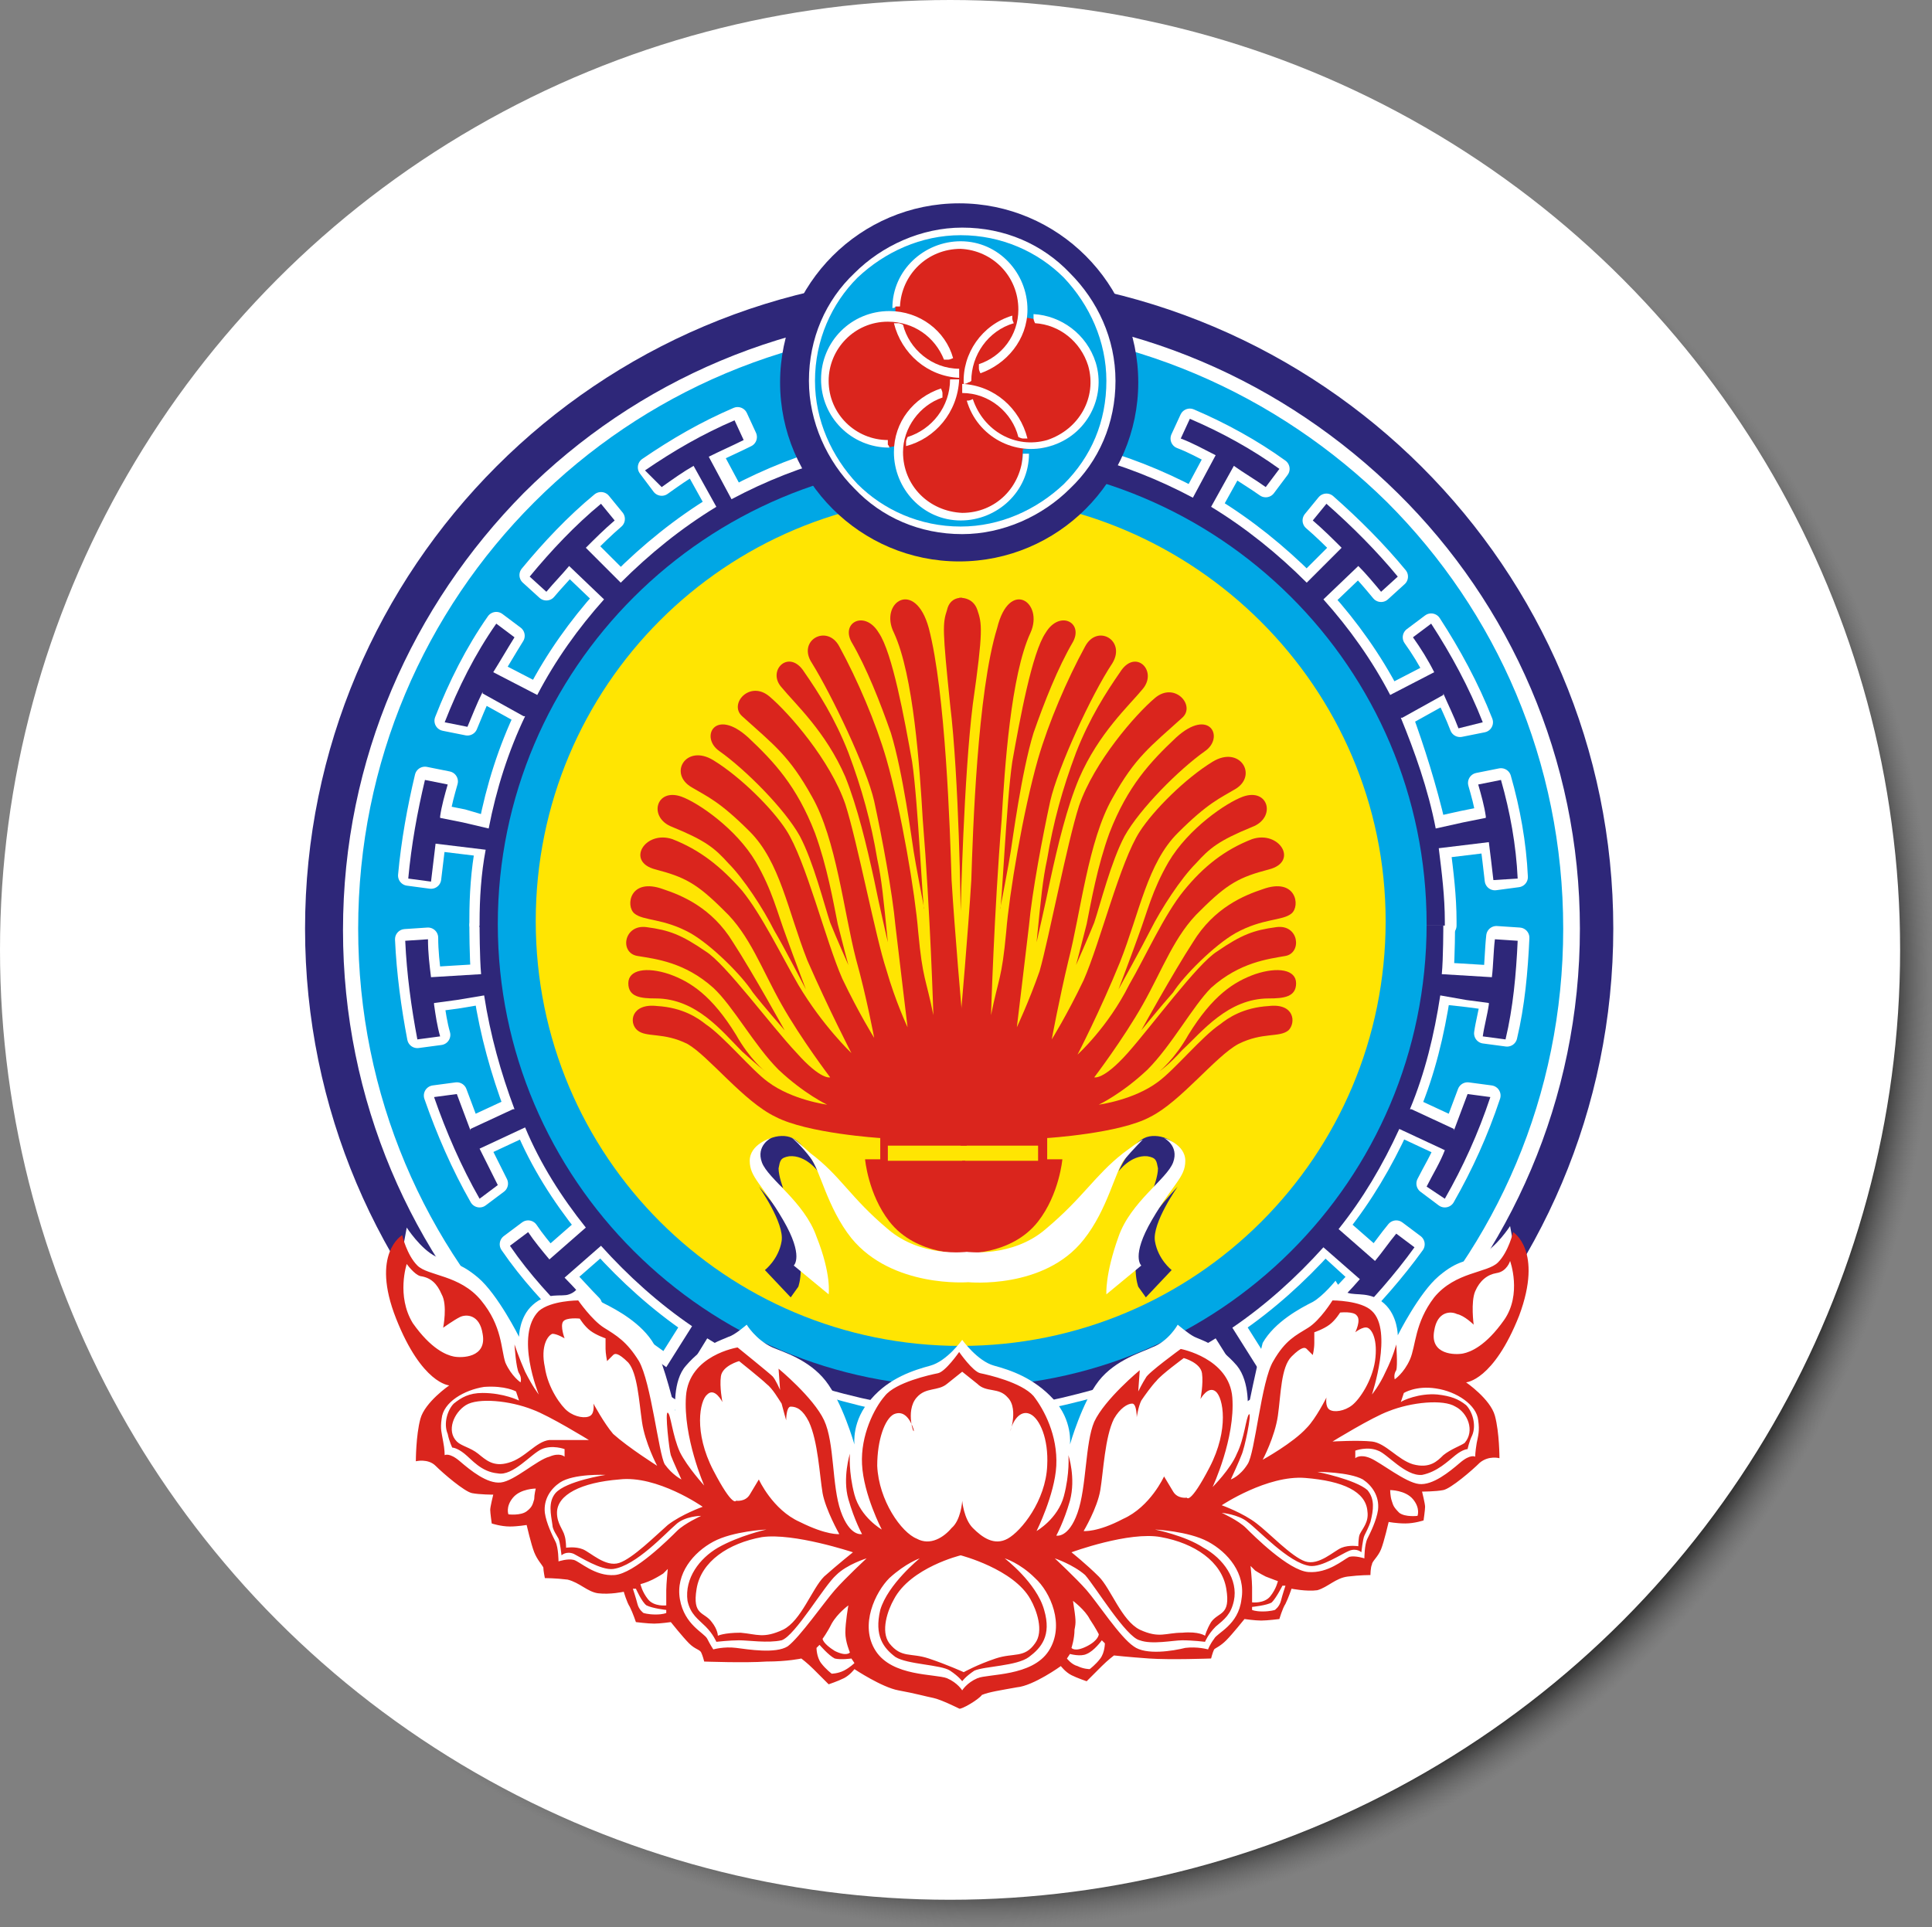 <?xml version="1.0" encoding="utf-8"?>
<!-- Generator: Adobe Illustrator 22.0.1, SVG Export Plug-In . SVG Version: 6.00 Build 0)  -->
<svg version="1.1" id="Слой_1" xmlns="http://www.w3.org/2000/svg" xmlns:xlink="http://www.w3.org/1999/xlink" x="0px" y="0px"
	 viewBox="0 0 127.3 127" style="enable-background:new 0 0 127.3 127;" xml:space="preserve">
<rect x="0" y="0" width="127.3" height="127" fill="#808080" stroke="none"/>
<style type="text/css">
	.st0{fill:url(#SVGID_1_);}
	.st1{fill:#FFFFFF;}
	.st2{fill-rule:evenodd;clip-rule:evenodd;fill:#2E2779;}
	.st3{fill-rule:evenodd;clip-rule:evenodd;fill:#00A7E5;}
	.st4{fill:none;stroke:#FFFFFF;stroke-width:1.346;stroke-linecap:round;stroke-linejoin:round;}
	.st5{fill-rule:evenodd;clip-rule:evenodd;fill:#FFE502;}
	.st6{fill-rule:evenodd;clip-rule:evenodd;fill:#DA251D;}
	.st7{fill-rule:evenodd;clip-rule:evenodd;fill:#FFFFFF;}
</style>
<radialGradient id="SVGID_1_" cx="64.8" cy="2586.747" r="62.6" gradientTransform="matrix(1 0 0 1 0 -2522.347)" gradientUnits="userSpaceOnUse">
	<stop  offset="0.949" style="stop-color:#212121"/>
	<stop  offset="1" style="stop-color:#606060;stop-opacity:0"/>
</radialGradient>
<circle class="st0" cx="64.8" cy="64.4" r="62.6"/>
<circle class="st1" cx="62.6" cy="62.6" r="62.6"/>
<g>
	<path class="st2" d="M106.3,61.2c0,23.8-19.3,43.1-43.1,43.1c-23.8,0-43.1-19.3-43.1-43.1c0-23.8,19.3-43.1,43.1-43.1
		C87,18.2,106.3,37.4,106.3,61.2L106.3,61.2z M106.3,61.2"/>
	<path class="st3" d="M103.6,61.2c0,22.2-18,40.2-40.2,40.2c-22.2,0-40.2-18-40.2-40.2C23.1,39,41.1,21,63.3,21
		C85.6,21,103.6,39,103.6,61.2L103.6,61.2z M103.6,61.2"/>
	<path class="st2" d="M32.2,54.5c0.5-2.6,1.3-5.1,2.4-7.4l-0.1,0l-2.7-1.5l0-0.1c-0.4,0.8-0.7,1.6-1,2.3l-1.5-0.3
		c0.9-2.3,2-4.5,3.4-6.5l1.2,0.9c-0.5,0.8-0.9,1.5-1.4,2.3l2.9,1.5c1.2-2.3,2.7-4.4,4.4-6.3l-2.3-2.2c-0.5,0.6-1,1.1-1.5,1.7
		c0,0,0,0,0,0l-1.1-1c1.4-1.7,3-3.4,4.7-4.8l0.9,1.1c-0.7,0.6-1.3,1.2-1.9,1.8l2.3,2.3c1.9-1.9,4-3.6,6.3-5l-1.5-2.7l0,0
		c-0.7,0.4-1.4,0.9-2.1,1.4l-0.9-1.2c1.9-1.3,3.8-2.4,5.9-3.3l0.6,1.3c-0.8,0.4-1.5,0.7-2.3,1.1l1.5,2.8c4.5-2.4,9.6-3.8,15.1-3.8
		l0,32H31.6c0-0.1,0-0.2,0-0.3c0-1.6,0.1-3.2,0.4-4.8l-3.3-0.4l0,0c-0.1,0.8-0.2,1.7-0.3,2.5l-1.5-0.2c0.2-2.2,0.6-4.4,1.1-6.5
		l1.5,0.3c-0.2,0.7-0.4,1.4-0.5,2.1l0,0.1l1.5,0.3L32.2,54.5z M32.2,54.5"/>
	<path class="st4" d="M32.2,54.5c0.5-2.6,1.3-5.1,2.4-7.4l-0.1,0l-2.7-1.5l0-0.1c-0.4,0.8-0.7,1.6-1,2.3l-1.5-0.3
		c0.9-2.3,2-4.5,3.4-6.5l1.2,0.9c-0.5,0.8-0.9,1.5-1.4,2.3l2.9,1.5c1.2-2.3,2.7-4.4,4.4-6.3l-2.3-2.2c-0.5,0.6-1,1.1-1.5,1.7
		c0,0,0,0,0,0l-1.1-1c1.4-1.7,3-3.4,4.7-4.8l0.9,1.1c-0.7,0.6-1.3,1.2-1.9,1.8l2.3,2.3c1.9-1.9,4-3.6,6.3-5l-1.5-2.7l0,0
		c-0.7,0.4-1.4,0.9-2.1,1.4l-0.9-1.2c1.9-1.3,3.8-2.4,5.9-3.3l0.6,1.3c-0.8,0.4-1.5,0.7-2.3,1.1l1.5,2.8c4.5-2.4,9.6-3.8,15.1-3.8
		l0,32H31.6c0-0.1,0-0.2,0-0.3c0-1.6,0.1-3.2,0.4-4.8l-3.3-0.4l0,0c-0.1,0.8-0.2,1.7-0.3,2.5l-1.5-0.2c0.2-2.2,0.6-4.4,1.1-6.5
		l1.5,0.3c-0.2,0.7-0.4,1.4-0.5,2.1l0,0.1l1.5,0.3L32.2,54.5z M32.2,54.5"/>
	<path class="st1" d="M104.1,61.2L104.1,61.2L104.1,61.2c0,11.3-4.6,21.4-11.9,28.8C84.8,97.4,74.6,102,63.3,102v0h0v0
		c-11.3,0-21.4-4.6-28.8-11.9c-7.4-7.4-11.9-17.6-11.9-28.8h0v0h0c0-11.3,4.6-21.4,11.9-28.8c7.4-7.4,17.6-11.9,28.8-11.9v0h0v0
		c11.3,0,21.4,4.6,28.8,11.9C99.5,39.8,104.1,50,104.1,61.2L104.1,61.2L104.1,61.2z M103,61.2L103,61.2L103,61.2L103,61.2
		c0-11-4.4-20.9-11.6-28.1C84.2,26,74.3,21.5,63.3,21.5v0h0v0c-11,0-20.9,4.4-28.1,11.6c-7.2,7.2-11.6,17.1-11.6,28.1h0v0h0
		c0,11,4.4,20.9,11.6,28.1c7.2,7.2,17.1,11.6,28.1,11.6v0h0v0c11,0,20.9-4.4,28.1-11.6C98.6,82.1,103,72.2,103,61.2L103,61.2z
		 M103,61.2"/>
	<path class="st2" d="M31.9,65.5l-1.8,0.3L28.6,66l0,0.1c0.1,0.7,0.2,1.4,0.4,2.1l-1.5,0.2c-0.4-2.1-0.7-4.3-0.8-6.5l1.5-0.1
		c0,0.9,0.1,1.7,0.2,2.6l0,0l3.3-0.2c-0.1-1.1-0.1-3.2-0.1-3.2l16.7,0l15,0v32.1C57.9,92.6,51,90.7,46.6,88L45,90.7
		c0.7,0.4,1.5,0.9,2.2,1.3l-0.6,1.3c-2-1-3.9-2.3-5.7-3.7l0.9-1.1c0.7,0.5,1.4,1,2.1,1.5l0,0l1.7-2.7c-2.2-1.5-4.2-3.3-6-5.3
		l-2.4,2.1c0.6,0.6,1.2,1.3,1.8,1.9l-1,1.1c-1.6-1.6-3.1-3.2-4.4-5.1l1.2-0.9c0,0,0,0,0,0c0.4,0.6,0.9,1.2,1.4,1.8l2.4-2.1
		c-1.6-2-3-4.2-4-6.6l-3,1.4c0.4,0.8,0.8,1.6,1.2,2.4l-1.2,0.9c-1.2-2.1-2.2-4.4-3-6.7l1.5-0.2c0.3,0.8,0.6,1.6,0.9,2.4l0-0.1
		l2.8-1.3l0.1,0C33,70.6,32.3,68.1,31.9,65.5L31.9,65.5z M31.9,65.5"/>
	<path class="st4" d="M31.9,65.5l-1.8,0.3L28.6,66l0,0.1c0.1,0.7,0.2,1.4,0.4,2.1l-1.5,0.2c-0.4-2.1-0.7-4.3-0.8-6.5l1.5-0.1
		c0,0.9,0.1,1.7,0.2,2.6l0,0l3.3-0.2c-0.1-1.1-0.1-3.2-0.1-3.2l16.7,0l15,0v32.1C57.9,92.6,51,90.7,46.6,88L45,90.7
		c0.7,0.4,1.5,0.9,2.2,1.3l-0.6,1.3c-2-1-3.9-2.3-5.7-3.7l0.9-1.1c0.7,0.5,1.4,1,2.1,1.5l0,0l1.7-2.7c-2.2-1.5-4.2-3.3-6-5.3
		l-2.4,2.1c0.6,0.6,1.2,1.3,1.8,1.9l-1,1.1c-1.6-1.6-3.1-3.2-4.4-5.1l1.2-0.9c0,0,0,0,0,0c0.4,0.6,0.9,1.2,1.4,1.8l2.4-2.1
		c-1.6-2-3-4.2-4-6.6l-3,1.4c0.4,0.8,0.8,1.6,1.2,2.4l-1.2,0.9c-1.2-2.1-2.2-4.4-3-6.7l1.5-0.2c0.3,0.8,0.6,1.6,0.9,2.4l0-0.1
		l2.8-1.3l0.1,0C33,70.6,32.3,68.1,31.9,65.5L31.9,65.5z M31.9,65.5"/>
	<path class="st2" d="M32.2,54.6c0.5-2.6,1.3-5.1,2.4-7.4l-0.1,0l-2.7-1.5l0-0.1c-0.4,0.8-0.7,1.6-1,2.3l-1.5-0.3
		c0.9-2.3,2-4.5,3.4-6.5l1.2,0.9c-0.5,0.8-0.9,1.5-1.4,2.3l2.9,1.5c1.2-2.3,2.7-4.4,4.4-6.3l-2.3-2.2c-0.5,0.6-1,1.1-1.5,1.7
		c0,0,0,0,0,0l-1.1-1c1.4-1.7,3-3.4,4.7-4.8l0.9,1.1c-0.7,0.6-1.3,1.2-1.9,1.8l2.3,2.3c1.9-1.9,4-3.6,6.3-5l-1.5-2.7l0,0
		c-0.7,0.4-1.4,0.9-2.1,1.4L42.5,31c1.9-1.3,3.8-2.4,5.9-3.3L49,29c-0.8,0.4-1.5,0.7-2.3,1.1l1.5,2.8c4.5-2.4,9.6-3.8,15.1-3.8l0,32
		H31.6c0-0.1,0-0.2,0-0.3c0-1.6,0.1-3.2,0.4-4.8l-3.3-0.4l0,0c-0.1,0.8-0.2,1.7-0.3,2.5l-1.5-0.2c0.2-2.2,0.6-4.4,1.1-6.5l1.5,0.3
		c-0.2,0.7-0.4,1.4-0.5,2.1l0,0.1l1.5,0.3L32.2,54.6z M32.2,54.6"/>
	<path class="st2" d="M31.9,65.6l-1.8,0.3l-1.5,0.2l0,0.1c0.1,0.7,0.2,1.4,0.4,2.1l-1.5,0.2c-0.4-2.1-0.7-4.3-0.8-6.5l1.5-0.1
		c0,0.9,0.1,1.7,0.2,2.5h0l3.3-0.2c-0.1-1.1-0.1-3.2-0.1-3.2l16.7,0h15v32.1c-5.5-0.3-12.4-2.2-16.7-4.9L45,90.8
		c0.7,0.4,1.5,0.9,2.2,1.3l-0.6,1.3c-2-1-3.9-2.3-5.7-3.7l0.9-1.1c0.7,0.5,1.4,1,2.1,1.5l0,0l1.7-2.7c-2.2-1.5-4.2-3.3-6-5.3
		l-2.4,2.1c0.6,0.6,1.2,1.3,1.8,1.9l-1,1.1c-1.6-1.6-3.1-3.2-4.4-5.1l1.2-0.9c0,0,0,0,0,0c0.4,0.6,0.9,1.2,1.4,1.8l2.4-2.1
		c-1.6-2-3-4.2-4-6.6l-3,1.4c0.4,0.8,0.8,1.6,1.2,2.4l-1.2,0.9c-1.2-2.1-2.2-4.4-3-6.7l1.5-0.2c0.3,0.8,0.6,1.6,0.9,2.4l0-0.1
		l2.8-1.3l0.1,0C33,70.7,32.3,68.2,31.9,65.6L31.9,65.6z M31.9,65.6"/>
	<path class="st2" d="M94.6,54.5l1.8-0.4l1.5-0.3l0-0.1c-0.1-0.7-0.3-1.4-0.5-2.1l1.5-0.3c0.6,2.1,1,4.3,1.1,6.5l-1.5,0.2
		c-0.1-0.9-0.2-1.7-0.3-2.5l0,0l-3.3,0.4c0.2,1.6,0.4,3.2,0.4,4.8c0,0.1,0,0.2,0,0.3H63.5l0-32c5.5,0,10.6,1.4,15.1,3.8l1.5-2.8
		c-0.8-0.4-1.5-0.8-2.3-1.1l0.6-1.3c2.1,0.9,4.1,2,5.9,3.3l-0.9,1.2c-0.7-0.5-1.4-0.9-2.1-1.4l0,0l-1.5,2.7c2.3,1.4,4.4,3.1,6.3,5
		l2.3-2.3c-0.6-0.6-1.2-1.2-1.9-1.8l0.9-1.1c1.7,1.5,3.3,3.1,4.7,4.8l-1.1,1c0,0,0,0,0,0c-0.5-0.6-1-1.2-1.5-1.7l-2.3,2.2
		c1.7,1.9,3.2,4,4.4,6.3l2.9-1.5c-0.4-0.8-0.9-1.6-1.4-2.3l1.2-0.9c1.3,2,2.5,4.2,3.4,6.5l-1.5,0.3c-0.3-0.8-0.7-1.6-1-2.3l0,0.1
		l-2.7,1.5l-0.1,0C93.2,49.4,94,51.9,94.6,54.5L94.6,54.5z M94.6,54.5"/>
	<path class="st4" d="M94.6,54.5l1.8-0.4l1.5-0.3l0-0.1c-0.1-0.7-0.3-1.4-0.5-2.1l1.5-0.3c0.6,2.1,1,4.3,1.1,6.5l-1.5,0.2
		c-0.1-0.9-0.2-1.7-0.3-2.5l0,0l-3.3,0.4c0.2,1.6,0.4,3.2,0.4,4.8c0,0.1,0,0.2,0,0.3H63.5l0-32c5.5,0,10.6,1.4,15.1,3.8l1.5-2.8
		c-0.8-0.4-1.5-0.8-2.3-1.1l0.6-1.3c2.1,0.9,4.1,2,5.9,3.3l-0.9,1.2c-0.7-0.5-1.4-0.9-2.1-1.4l0,0l-1.5,2.7c2.3,1.4,4.4,3.1,6.3,5
		l2.3-2.3c-0.6-0.6-1.2-1.2-1.9-1.8l0.9-1.1c1.7,1.5,3.3,3.1,4.7,4.8l-1.1,1c0,0,0,0,0,0c-0.5-0.6-1-1.2-1.5-1.7l-2.3,2.2
		c1.7,1.9,3.2,4,4.4,6.3l2.9-1.5c-0.4-0.8-0.9-1.6-1.4-2.3l1.2-0.9c1.3,2,2.5,4.2,3.4,6.5l-1.5,0.3c-0.3-0.8-0.7-1.6-1-2.3l0,0.1
		l-2.7,1.5l-0.1,0C93.2,49.4,94,51.9,94.6,54.5L94.6,54.5z M94.6,54.5"/>
	<path class="st2" d="M94.9,65.5c-0.4,2.6-1,5.1-2,7.5l0.1,0l2.8,1.3l0,0.1c0.3-0.8,0.6-1.6,0.9-2.4l1.5,0.2c-0.8,2.4-1.8,4.6-3,6.7
		L94,78c0.4-0.8,0.9-1.6,1.2-2.4l-3-1.4c-1.1,2.4-2.4,4.6-4,6.6l2.4,2.1c0.5-0.6,0.9-1.2,1.4-1.8c0,0,0,0,0,0l1.2,0.9
		c-1.3,1.8-2.8,3.5-4.4,5.1l-1-1.1c0.6-0.6,1.2-1.2,1.8-1.9L87.3,82c-1.8,2-3.8,3.8-6,5.3l1.7,2.7l0,0c0.7-0.5,1.4-1,2.1-1.5
		l0.9,1.1c-1.8,1.4-3.7,2.6-5.7,3.7L79.6,92c0.8-0.4,1.5-0.8,2.2-1.3L80.2,88c-4.3,2.7-11.3,4.6-16.7,4.9V60.9l15,0l16.7,0
		c0,0,0,2.2-0.1,3.2l3.3,0.2l0,0c0.1-0.8,0.1-1.7,0.2-2.6l1.5,0.1c-0.1,2.2-0.3,4.4-0.8,6.5l-1.5-0.2c0.1-0.7,0.3-1.4,0.4-2.1l0-0.1
		l-1.5-0.2L94.9,65.5z M94.9,65.5"/>
	<path class="st4" d="M94.9,65.5c-0.4,2.6-1,5.1-2,7.5l0.1,0l2.8,1.3l0,0.1c0.3-0.8,0.6-1.6,0.9-2.4l1.5,0.2c-0.8,2.4-1.8,4.6-3,6.7
		L94,78c0.4-0.8,0.9-1.6,1.2-2.4l-3-1.4c-1.1,2.4-2.4,4.6-4,6.6l2.4,2.1c0.5-0.6,0.9-1.2,1.4-1.8c0,0,0,0,0,0l1.2,0.9
		c-1.3,1.8-2.8,3.5-4.4,5.1l-1-1.1c0.6-0.6,1.2-1.2,1.8-1.9L87.3,82c-1.8,2-3.8,3.8-6,5.3l1.7,2.7l0,0c0.7-0.5,1.4-1,2.1-1.5
		l0.9,1.1c-1.8,1.4-3.7,2.6-5.7,3.7L79.6,92c0.8-0.4,1.5-0.8,2.2-1.3L80.2,88c-4.3,2.7-11.3,4.6-16.7,4.9V60.9l15,0l16.7,0
		c0,0,0,2.2-0.1,3.2l3.3,0.2l0,0c0.1-0.8,0.1-1.7,0.2-2.6l1.5,0.1c-0.1,2.2-0.3,4.4-0.8,6.5l-1.5-0.2c0.1-0.7,0.3-1.4,0.4-2.1l0-0.1
		l-1.5-0.2L94.9,65.5z M94.9,65.5"/>
	<path class="st2" d="M94.6,54.6l1.8-0.4l1.5-0.3l0-0.1c-0.1-0.7-0.3-1.4-0.5-2.1l1.5-0.3c0.6,2.1,1,4.3,1.1,6.5L98.4,58
		c-0.1-0.9-0.2-1.7-0.3-2.5l0,0l-3.3,0.4c0.2,1.6,0.4,3.2,0.4,4.8c0,0.1,0,0.2,0,0.3H63.5l0-32c5.5,0,10.6,1.4,15.1,3.8l1.5-2.8
		c-0.8-0.4-1.5-0.8-2.3-1.1l0.6-1.3c2.1,0.9,4.1,2,5.9,3.3l-0.9,1.2c-0.7-0.5-1.4-0.9-2.1-1.4l0,0l-1.5,2.7c2.3,1.4,4.4,3.1,6.3,5
		l2.3-2.3c-0.6-0.6-1.2-1.2-1.9-1.8l0.9-1.1c1.7,1.5,3.3,3.1,4.7,4.8l-1.1,1c0,0,0,0,0,0c-0.5-0.6-1-1.2-1.5-1.7l-2.3,2.2
		c1.7,1.9,3.2,4,4.4,6.3l2.9-1.5c-0.4-0.8-0.9-1.6-1.4-2.3l1.2-0.9c1.3,2,2.5,4.2,3.4,6.5L96.1,48c-0.3-0.8-0.7-1.6-1-2.3l0,0.1
		l-2.7,1.5l-0.1,0C93.2,49.5,94.1,52,94.6,54.6L94.6,54.6z M94.6,54.6"/>
	<path class="st2" d="M94.9,65.6c-0.4,2.6-1,5.1-2,7.5l0.1,0l2.8,1.3l0,0.1c0.3-0.8,0.6-1.6,0.9-2.4l1.5,0.2c-0.8,2.4-1.8,4.6-3,6.7
		L94,78.2c0.4-0.8,0.9-1.6,1.2-2.4l-3-1.4c-1.1,2.4-2.4,4.6-4,6.6l2.4,2.1c0.5-0.6,0.9-1.2,1.4-1.8c0,0,0,0,0,0l1.2,0.9
		c-1.3,1.8-2.8,3.5-4.4,5.1l-1-1.1c0.6-0.6,1.2-1.2,1.8-1.9l-2.4-2.1c-1.8,2-3.8,3.8-6,5.3l1.7,2.7l0,0c0.7-0.5,1.4-1,2.1-1.5
		l0.9,1.1c-1.8,1.4-3.7,2.6-5.7,3.7l-0.6-1.3c0.8-0.4,1.5-0.8,2.2-1.3l-1.7-2.7c-4.3,2.7-11.3,4.6-16.7,4.9V61h15l16.7,0
		c0,0,0,2.2-0.1,3.2l3.3,0.2h0c0.1-0.8,0.1-1.7,0.2-2.5L100,62c-0.1,2.2-0.3,4.4-0.8,6.5l-1.5-0.2c0.1-0.7,0.3-1.4,0.4-2.1l0-0.1
		l-1.5-0.2L94.9,65.6z M94.9,65.6"/>
	<path class="st3" d="M94,60.9c0,16.9-13.7,30.5-30.6,30.5c-16.9,0-30.6-13.7-30.6-30.5s13.7-30.5,30.6-30.5
		C80.3,30.4,94,44,94,60.9L94,60.9z M94,60.9"/>
	<path class="st5" d="M91.3,60.7c0,15.5-12.5,28-28,28c-15.5,0-28-12.5-28-28c0-15.5,12.5-28,28-28C78.7,32.8,91.3,45.3,91.3,60.7
		L91.3,60.7z M91.3,60.7"/>
	<path class="st6" d="M63.7,75.5l-5.2,0v1l5.1,0l0,6.1c0,0-3.2,0.2-5-2.1c-1.4-1.8-1.6-4.1-1.6-4.1h1v-1.4c0,0-4.8-0.3-6.9-1.4
		c-2.1-1-4.4-4-5.8-4.8c-1.6-0.8-2.7-0.4-3.3-0.9c-0.6-0.5-0.4-1.8,1.3-1.6c1.7,0.1,2.7,0.8,3.2,1.2c1.2,0.8,3,3,4.1,3.8
		c1.6,1.2,3.9,1.5,3.9,1.5s-1.5-0.7-3.2-2.3c-1.6-1.6-3-4.2-4.3-5.4c-1.9-1.7-3.8-1.9-5-2.1c-1.2-0.2-0.9-2.1,0.6-1.9
		c1.5,0.2,2.3,0.5,3.9,1.6c1.3,0.8,4.3,4.9,6,6.7c1.6,1.8,2.2,1.6,2.2,1.6s-1.9-2.5-3.2-4.8c-1.3-2.3-2.1-4.6-3.8-6.2
		c-1.8-1.8-2.6-2.2-4.5-2.7c-2-0.5-0.7-2.6,1.1-2c1.8,0.7,3.2,1.8,4.6,3.4c1.3,1.6,2.6,4.3,3.7,6.2c1.6,2.7,3.5,4.5,3.5,4.5
		s-1.5-2.9-2.9-6.1c-1.3-3.3-1.8-6.5-3.8-8.5c-2-2-2.8-2.3-3.8-2.9C44,51,45.2,49,47,50.1c1.8,1.1,3.9,3.2,4.8,4.6
		c1.3,2,2.6,7.3,3.7,9.8c1.1,2.3,2.1,3.9,2.1,3.9s-0.5-2.7-1.2-5.2c-0.8-3.1-1.3-7.9-2.9-10.7c-1.5-2.7-2.5-3.4-4.6-5.3
		c-0.9-0.8,0.5-2.4,1.8-1.3c1.3,1.1,4,4.2,5,7.1c0.8,2.5,2,8.8,2.7,10.9c0.6,2.1,1.4,3.8,1.4,3.8s-0.4-3.3-0.8-6.7
		c-0.2-2.2-0.9-5.9-1.4-8.2c-0.5-2.2-2.8-7-4.1-9.1c-1-1.5,1-2.6,1.8-1.1c1.2,2.2,2.4,5,3.1,7.4c1,3.5,1.9,8.9,2.1,11.4
		c0.3,3.2,0.5,3,1,5.5c0,0-0.2-6.8-0.7-12.9c-0.2-3.4-0.6-9.5-1.9-12.3c-1-2,1.4-3.6,2.3-0.3c1.1,4.2,1.4,13.3,1.5,16.6
		c0.2,3.3,0.7,9,0.7,9L63.7,75.5z M63.7,75.5"/>
	<path class="st6" d="M50.4,70.6c0,0-1-0.8-1.9-2.4c-1.6-2.6-3-3.5-4.4-4c-1.5-0.5-2.7-0.3-2.7,0.6c0,0.9,0.8,1,1.8,1
		c2.7,0,4.4,2.2,5.7,3.5C49.9,70.2,50.4,70.6,50.4,70.6L50.4,70.6z M50.4,70.6"/>
	<path class="st6" d="M51.7,67.9c0,0-2.1-3.8-3.4-5.8c-1.4-2.3-3.4-3.1-4.6-3.5c-2.2-0.8-2.5,1.1-1.9,1.6c0.6,0.5,1.9,0.3,3.7,1.3
		c1.4,0.8,3.4,2.8,4.1,3.9C50.3,66.3,51.7,67.9,51.7,67.9L51.7,67.9z M51.7,67.9"/>
	<path class="st6" d="M53.1,65.2c0,0-0.8-2.1-1.3-3.5c-0.6-1.6-0.9-3-2-4.9c-1.3-2.2-3.8-3.9-4.9-4.3c-1.7-0.6-2.2,1.4-0.6,2
		c2.2,0.9,2.8,1.4,3.7,2.4c1,1,2.3,3,3,4.4C51.6,62.3,53.1,65.2,53.1,65.2L53.1,65.2z M53.1,65.2"/>
	<path class="st6" d="M55.9,63.6c0,0-0.3-1.1-0.7-2.7c-0.3-1.5-0.7-3.8-1.5-6c-1.2-3.1-2.7-4.7-4.4-6.3c-2.2-2-3.2,0-1.9,0.9
		c1.7,1.2,4.3,3.8,5.3,5.6c0.9,1.7,1.6,4.5,2,5.7C55.1,61.8,55.9,63.6,55.9,63.6L55.9,63.6z M55.9,63.6"/>
	<path class="st6" d="M53,44.3c0.9,1.3,2,3,2.9,5.3c0.9,2.4,1.5,4.6,1.9,7c0.3,1.4,0.4,2.5,0.7,5.5c0,0-0.6-2.6-0.9-4.1
		c-0.5-2.3-1.1-4.8-1.9-6.8c-1.3-3-3.3-4.8-4.2-5.9C50.5,44.2,52,42.7,53,44.3L53,44.3z M53,44.3"/>
	<path class="st6" d="M60.9,59.9c-0.1,0.1-0.4-7-0.8-9.7c-0.5-2.8-1.3-7.2-2.2-8.5c-0.9-1.5-2.5-0.7-1.8,0.6c1,1.7,1.9,4,2.6,6
		c0.8,2.6,1.4,7.2,1.5,7.8C60.3,56.8,60.9,59.9,60.9,59.9L60.9,59.9z M60.9,59.9"/>
	<path class="st6" d="M63.4,39.4c0,0-0.8-0.1-1,0.8c-0.3,0.9-0.3,1.3,0.2,6.2c0.6,4.9,0.7,13.7,0.7,13.7L63.4,39.4z M63.4,39.4"/>
	<path class="st6" d="M63.3,75.5l5.1,0v1l-5,0l0,6.1c0,0,3.2,0.2,5-2.1c1.4-1.8,1.6-4.1,1.6-4.1h-1v-1.4c0,0,4.8-0.3,6.8-1.4
		c2-1,4.3-4,5.8-4.8c1.6-0.8,2.7-0.4,3.3-0.9c0.5-0.5,0.4-1.8-1.3-1.6c-1.7,0.1-2.7,0.8-3.2,1.2c-1.2,0.8-3,3-4.1,3.8
		c-1.6,1.2-3.9,1.5-3.9,1.5s1.5-0.7,3.2-2.3c1.6-1.6,3-4.2,4.2-5.4c1.9-1.7,3.8-1.9,4.9-2.1c1.1-0.2,0.9-2.1-0.6-1.9
		c-1.5,0.2-2.3,0.5-3.9,1.6c-1.3,0.8-4.3,4.9-5.9,6.7c-1.6,1.8-2.2,1.6-2.2,1.6s1.9-2.5,3.2-4.8c1.3-2.3,2.1-4.6,3.8-6.2
		c1.8-1.8,2.6-2.2,4.5-2.7c2-0.5,0.7-2.6-1.1-2c-1.8,0.7-3.2,1.8-4.5,3.4c-1.3,1.6-2.5,4.3-3.6,6.2C73,67.7,71,69.5,71,69.5
		s1.5-2.9,2.8-6.1c1.3-3.3,1.8-6.5,3.8-8.5c2-2,2.8-2.3,3.8-2.9c1.5-0.9,0.3-2.9-1.5-1.8c-1.8,1.1-3.9,3.2-4.8,4.6
		c-1.3,2-2.6,7.3-3.7,9.8c-1.1,2.3-2.1,3.9-2.1,3.9s0.5-2.7,1.1-5.2c0.8-3.1,1.3-7.9,2.9-10.7c1.5-2.7,2.5-3.4,4.6-5.3
		c0.9-0.8-0.5-2.4-1.8-1.3c-1.3,1.1-4,4.2-5,7.1c-0.8,2.5-2,8.8-2.6,10.9C67.8,66,67,67.7,67,67.7s0.4-3.3,0.8-6.7
		c0.2-2.2,0.9-5.9,1.4-8.2c0.5-2.2,2.7-7,4.1-9.1c0.9-1.5-1-2.6-1.8-1.1c-1.2,2.2-2.4,5-3.1,7.4c-1,3.5-1.9,8.9-2.1,11.4
		c-0.3,3.2-0.5,3-1,5.5c0,0,0.2-6.8,0.7-12.9c0.2-3.4,0.6-9.5,1.9-12.3c0.9-2-1.4-3.6-2.2-0.3C64.4,45.6,64.1,54.8,64,58
		c-0.2,3.3-0.7,9-0.7,9L63.3,75.5z M63.3,75.5"/>
	<path class="st6" d="M76.4,70.6c0,0,1-0.8,1.9-2.4c1.6-2.6,3-3.5,4.4-4c1.5-0.5,2.7-0.3,2.7,0.6c0,0.9-0.8,1-1.8,1
		c-2.7,0-4.4,2.2-5.7,3.4C77,70.2,76.4,70.6,76.4,70.6L76.4,70.6z M76.4,70.6"/>
	<path class="st6" d="M75.2,67.9c0,0,2.1-3.8,3.4-5.8c1.4-2.3,3.4-3.1,4.6-3.5c2.2-0.8,2.5,1.1,1.9,1.6c-0.6,0.5-1.9,0.3-3.7,1.3
		c-1.4,0.8-3.4,2.8-4.1,3.9C76.5,66.3,75.2,67.9,75.2,67.9L75.2,67.9z M75.2,67.9"/>
	<path class="st6" d="M73.7,65.2c0,0,0.8-2.1,1.3-3.5c0.6-1.6,0.9-3,2-4.9c1.3-2.2,3.8-3.9,4.9-4.3c1.7-0.6,2.2,1.4,0.6,2
		c-2.2,0.9-2.8,1.4-3.7,2.4c-1,1-2.3,3-3,4.4C75.3,62.3,73.7,65.2,73.7,65.2L73.7,65.2z M73.7,65.2"/>
	<path class="st6" d="M70.9,63.6c0,0,0.3-1.1,0.7-2.7c0.3-1.5,0.7-3.8,1.5-6c1.2-3.1,2.7-4.7,4.4-6.3c2.2-2,3.2,0,1.9,0.9
		c-1.7,1.2-4.3,3.8-5.3,5.6c-0.9,1.7-1.6,4.5-2,5.7C71.7,61.8,70.9,63.6,70.9,63.6L70.9,63.6z M70.9,63.6"/>
	<path class="st6" d="M73.8,44.3c-0.9,1.3-2,3-2.9,5.3c-0.9,2.4-1.5,4.6-1.9,7c-0.3,1.4-0.4,2.5-0.7,5.5c0,0,0.6-2.6,0.9-4.1
		c0.5-2.3,1.1-4.8,1.9-6.7c1.3-3,3.3-4.8,4.2-5.9C76.3,44.2,74.8,42.7,73.8,44.3L73.8,44.3z M73.8,44.3"/>
	<path class="st6" d="M65.9,59.9c0.1,0.1,0.4-7,0.8-9.7c0.5-2.8,1.3-7.2,2.2-8.5c0.9-1.5,2.5-0.7,1.8,0.6c-1,1.7-1.9,4-2.6,6
		c-0.8,2.6-1.4,7.2-1.5,7.8C66.5,56.8,65.9,59.9,65.9,59.9L65.9,59.9z M65.9,59.9"/>
	<path class="st6" d="M63.2,39.4c0,0,0.9-0.1,1.2,0.8c0.3,0.9,0.4,1.3-0.3,6.2C63.5,51.2,63.3,60,63.3,60L63.2,39.4z M63.2,39.4"/>
	<path class="st2" d="M75,25.2c0,6.5-5.3,11.8-11.8,11.8c-6.5,0-11.8-5.3-11.8-11.8c0-6.5,5.3-11.8,11.8-11.8
		C69.7,13.4,75,18.7,75,25.2L75,25.2z M75,25.2"/>
	<path class="st3" d="M73.2,25.1c0,5.4-4.4,9.8-9.8,9.8c-5.4,0-9.8-4.4-9.8-9.8c0-5.4,4.4-9.8,9.8-9.8
		C68.8,15.3,73.2,19.7,73.2,25.1L73.2,25.1z M73.2,25.1"/>
	<path class="st1" d="M73.5,25.1L73.5,25.1c0,2.8-1.1,5.3-3,7.1c-1.8,1.8-4.4,3-7.1,3v0h0v0c-2.8,0-5.3-1.1-7.1-3
		c-1.8-1.8-3-4.4-3-7.1h0v0h0c0-2.8,1.1-5.3,3-7.1c1.8-1.8,4.4-3,7.1-3v0h0v0c2.8,0,5.3,1.1,7.1,3C72.3,19.8,73.5,22.3,73.5,25.1
		L73.5,25.1L73.5,25.1z M72.9,25.1L72.9,25.1L72.9,25.1L72.9,25.1c0-2.6-1.1-5-2.8-6.8c-1.7-1.7-4.1-2.8-6.8-2.8v0h0v0
		c-2.6,0-5,1.1-6.8,2.8c-1.7,1.7-2.8,4.1-2.8,6.8h0v0h0c0,2.6,1.1,5,2.8,6.8c1.7,1.7,4.1,2.8,6.8,2.8v0h0v0c2.6,0,5-1.1,6.8-2.8
		C71.9,30.1,72.9,27.8,72.9,25.1L72.9,25.1z M72.9,25.1"/>
	<path class="st6" d="M60.9,16.9l-1.3,1.5l-0.6,1.4l0,1l-1,0.2l-1.5,0.5c0,0-1,0.8-1.1,0.9c-0.1,0.1-0.9,1.7-1,1.8
		c0,0.1,0.1,2.2,0.1,2.3c0,0.1,1.2,1.6,1.2,1.6s1.6,1,1.7,1.1s1,0.3,1,0.3l0.6-0.1l0.3,2.1l0.8,1.3l1.1,0.9l1.6,0.5c0,0,1,0,1.1,0
		c0.1,0,1.7-0.6,1.7-0.6l1.1-1.1l0.6-1.5l0.1-1.4l1.4-0.1l1.6-0.9l1.4-1.8l0.1-2.1L71.4,23l-1.5-1.5l-1.3-0.4l-1.2-0.2l-0.1-1.5
		l-1-1.8l-1.9-1.3l-2-0.1L60.9,16.9z M60.9,16.9"/>
	<path class="st7" d="M59.7,29.4c0,0,0-0.2,0-0.3c0-0.1,0.1-0.3,0.1-0.3c1.6-0.5,2.8-2,2.8-3.8c0,0,0.2,0,0.3,0c0.1,0,0.3,0,0.3,0
		C63.1,27.2,61.6,28.9,59.7,29.4L59.7,29.4z M59.7,29.4"/>
	<path class="st7" d="M58.6,29.5c-2.5,0-4.5-2-4.5-4.5c0-2.5,2-4.5,4.5-4.5c2,0,3.7,1.3,4.2,3.1c0,0-0.2,0.1-0.3,0.1
		c-0.1,0-0.3,0-0.3,0c-0.6-1.5-2-2.5-3.7-2.5c-2.2,0-3.9,1.8-3.9,3.9c0,2.2,1.8,3.9,3.9,3.9c0,0,0,0.2,0,0.3
		C58.6,29.4,58.6,29.5,58.6,29.5L58.6,29.5z M58.6,29.5"/>
	<path class="st7" d="M58.9,21.3c0,0,0.2,0,0.3,0c0.1,0,0.3,0.1,0.3,0.1c0.4,1.6,1.9,2.9,3.7,2.9c0,0,0,0.2,0,0.3c0,0.1,0,0.3,0,0.3
		C61.1,24.8,59.4,23.3,58.9,21.3L58.9,21.3z M58.9,21.3"/>
	<path class="st7" d="M58.8,20.3c0-2.5,2.1-4.4,4.5-4.4c2.5,0,4.4,2.1,4.4,4.5c0,2-1.4,3.6-3.1,4.2c0,0-0.1-0.2-0.1-0.3
		c0-0.1,0-0.3,0-0.3c1.5-0.5,2.6-1.9,2.6-3.6c0-2.2-1.7-3.9-3.8-4c-2.2,0-3.9,1.7-4,3.8c0,0-0.2,0-0.3,0
		C59,20.3,58.8,20.3,58.8,20.3L58.8,20.3z M58.8,20.3"/>
	<path class="st7" d="M63.5,25.3c0,0,0.2,0,0.3-0.1c0.1,0,0.2-0.1,0.2-0.1c0-1.7,1.1-3.3,2.8-3.8c0,0-0.1-0.2-0.1-0.3
		c0-0.1,0-0.2,0-0.2C64.7,21.4,63.4,23.3,63.5,25.3L63.5,25.3z M63.5,25.3"/>
	<path class="st7" d="M63.7,26.4c0.7,2.4,3.2,3.7,5.5,3c2.4-0.7,3.7-3.2,3-5.5c-0.6-1.9-2.3-3.1-4.1-3.2c0,0,0,0.2,0,0.3
		c0,0.1,0.1,0.3,0.1,0.3c1.6,0.1,3,1.2,3.5,2.8c0.6,2.1-0.6,4.2-2.7,4.9c-2.1,0.6-4.2-0.6-4.9-2.7c0,0-0.2,0.1-0.3,0.1
		C63.8,26.4,63.7,26.4,63.7,26.4L63.7,26.4z M63.7,26.4"/>
	<path class="st7" d="M67.7,28.9c0,0-0.2,0-0.3,0c-0.1,0-0.3-0.1-0.3-0.1c-0.4-1.6-1.9-2.9-3.7-2.9c0,0,0-0.2,0-0.3
		c0-0.1,0-0.3,0-0.3C65.5,25.4,67.2,26.9,67.7,28.9L67.7,28.9z M67.7,28.9"/>
	<path class="st7" d="M67.8,29.9c0,2.5-2.1,4.4-4.5,4.4c-2.5,0-4.4-2.1-4.4-4.5c0-2,1.3-3.6,3.1-4.2c0,0,0.1,0.2,0.1,0.3
		c0,0.1,0,0.3,0,0.3c-1.5,0.5-2.6,2-2.6,3.6c0,2.2,1.7,3.9,3.9,4c2.2,0,3.9-1.7,4-3.9c0,0,0.2,0,0.3,0
		C67.6,29.9,67.8,29.9,67.8,29.9L67.8,29.9z M67.8,29.9"/>
	<path class="st2" d="M52.6,84.8l-0.5,0.7l-1.7-1.8c0,0,0.9-0.7,1.1-1.9c0.2-1.2-1.5-3.6-1.5-3.6s1.6,1.8,2.1,2.8
		C53.2,83.2,52.6,84.8,52.6,84.8L52.6,84.8z M52.6,84.8"/>
	<path class="st2" d="M51.6,78.3c0,0-1.4-1-1.6-2.1c-0.2-1.1,1.4-1.6,2.2-1.2c0.9,0.4,1.7,2.2,1.7,2.2s-0.8-1.1-1.9-1
		c-0.6,0.1-0.6,0.3-0.7,0.8C51.3,77.5,51.6,78.3,51.6,78.3L51.6,78.3z M51.6,78.3"/>
	<path class="st2" d="M75,84.8l0.5,0.7l1.7-1.8c0,0-0.9-0.7-1.1-1.9c-0.2-1.2,1.5-3.6,1.5-3.6S75.9,80,75.4,81
		C74.4,83.2,75,84.8,75,84.8L75,84.8z M75,84.8"/>
	<path class="st2" d="M76,78.3c0,0,1.4-1,1.6-2.1c0.2-1.1-1.4-1.6-2.2-1.2c-0.9,0.4-1.7,2.2-1.7,2.2s0.8-1.1,1.9-1
		c0.6,0.1,0.6,0.3,0.7,0.8C76.3,77.5,76,78.3,76,78.3L76,78.3z M76,78.3"/>
	<path class="st7" d="M54.6,85.3l-2.3-1.9c0,0,0.7-0.6-0.7-3c-1.4-2.4-2.2-2.8-2.2-3.9c0-1.1,1.4-1.5,1.4-1.5s-1,0.5-0.6,1.6
		c0.4,1.1,2.8,2.6,3.6,4.9C54.8,84,54.6,85.3,54.6,85.3L54.6,85.3z M54.6,85.3"/>
	<path class="st7" d="M72.9,85.3l2.3-1.9c0,0-0.7-0.6,0.7-3c1.4-2.4,2.2-2.8,2.2-3.9c0-1.1-1.4-1.5-1.4-1.5s1,0.5,0.6,1.6
		c-0.4,1.1-2.8,2.6-3.6,4.9C72.8,84,72.9,85.3,72.9,85.3L72.9,85.3z M72.9,85.3"/>
	<path class="st7" d="M71.4,81.7c1.6-2,2.1-4.6,2.7-5.3c0.6-0.7,1.2-1.3,1.2-1.3s-0.1,0-1.3,0.9c-1.9,1.5-2.6,2.9-5.1,5
		c-2.2,1.9-5.2,1.5-5.2,1.5s-3,0.4-5.2-1.5c-2.5-2.1-3.1-3.5-5.1-5C52.3,75,52.2,75,52.2,75s0.6,0.5,1.2,1.3
		c0.6,0.7,1.1,3.3,2.7,5.3c2.7,3.3,7.7,2.9,7.7,2.9S68.8,85,71.4,81.7L71.4,81.7z M71.4,81.7"/>
	<path class="st7" d="M63.3,112.2l3.9-1.2l2.2-1.4l1.4,0.9l1.1,0.4l1.5-1.8l2.5,0.3l3.3-0.2l1.5-1.1l1.2-1.4l1.1,0.3l1.6-0.5l0.5-2
		l2.4-0.2l2.5-0.5l1.2-3.5l1.1,0.1l1.1-0.1l-0.3-1.8l1.8-0.5l1.3-1.1l1.8-0.9l-0.3-3l-1.7-1.4l1.6-1.8l2-2.7l0.4-3.6l-0.5-2.7
		c0,0-0.9,1.4-1.9,1.9c-1,0.5-1.5,0.3-2.8,1.4c-1.3,1.1-2.7,3.9-2.7,3.9s0-1.3-0.9-2.1c-0.9-0.8-1.8-0.5-2.4-0.7
		c-0.5-0.2-0.8-0.8-0.8-0.8s-0.8,1-1.5,1.4c-0.8,0.4-2.5,1.3-3.3,2.7C82.8,90,82.2,93,82.2,93s0.2-1.9-0.7-3
		c-1.2-1.4-2.4-1.7-2.8-1.9c-0.4-0.2-1.1-0.8-1.1-0.8s-0.6,1.1-1.7,1.5c-0.6,0.3-2.4,0.8-3.5,2.2c-1.1,1.4-1.9,4.2-1.9,4.2
		s0.2-1.6-1.1-3c-1.3-1.4-2.8-1.9-3.9-2.2c-1.1-0.3-2.1-1.7-2.1-1.7l0,0c0,0-1,1.4-2.1,1.7c-1.1,0.3-2.7,0.8-3.9,2.2
		c-1.3,1.4-1.1,3-1.1,3s-0.8-2.8-1.9-4.2c-1.1-1.4-2.8-1.9-3.5-2.2c-1.1-0.5-1.7-1.5-1.7-1.5S48.4,88,48,88.1
		c-0.4,0.2-1.6,0.5-2.8,1.9c-0.9,1-0.7,3-0.7,3s-0.7-3-1.4-4.4c-0.8-1.4-2.5-2.3-3.3-2.7c-0.8-0.4-1.5-1.4-1.5-1.4s-0.2,0.6-0.8,0.8
		c-0.5,0.2-1.4-0.2-2.4,0.7c-0.9,0.8-0.9,2.1-0.9,2.1s-1.4-2.8-2.7-3.9c-1.3-1.1-1.8-0.9-2.8-1.4c-1-0.5-1.9-1.9-1.9-1.9l-0.5,2.7
		l0.4,3.6l2,2.7l1.6,1.8l-1.7,1.4l-0.3,3l1.8,0.9l1.3,1.1l1.8,0.5l-0.3,1.8l1.1,0.1l1.1-0.1l1.2,3.5l2.5,0.5l2.4,0.2l0.5,2l1.6,0.5
		l1.1-0.3l1.2,1.4l1.5,1.1l3.3,0.2l2.5-0.3l1.5,1.8l1.1-0.4l1.4-0.9l2.2,1.4L63.3,112.2L63.3,112.2z M63.3,112.2"/>
	<path class="st6" d="M63.2,112.6c0,0-1.2-0.6-1.7-0.7c-0.5-0.1-1.2-0.3-2.3-0.5c-1.1-0.2-2.9-1.4-2.9-1.4s-0.3,0.4-0.7,0.6
		c-0.4,0.2-1,0.4-1,0.4s-0.6-0.6-1-1c-0.4-0.4-0.8-0.7-0.8-0.7s-0.9,0.2-2.3,0.2c-1.4,0.1-4.1,0-4.1,0s-0.1-0.4-0.2-0.6
		c-0.1-0.2-0.4-0.2-0.8-0.6c-0.4-0.4-1.2-1.4-1.2-1.4s-0.7,0.1-1.1,0.1c-0.4,0-1.2-0.1-1.2-0.1s-0.2-0.6-0.4-1c-0.2-0.3-0.4-1-0.4-1
		s-0.9,0.2-1.7,0.1c-0.7-0.1-1.2-0.7-2-0.9c-0.8-0.1-1.5-0.1-1.5-0.1s-0.1-0.5-0.1-0.7c-0.1-0.2-0.4-0.5-0.6-1
		c-0.2-0.5-0.5-1.8-0.5-1.8s-0.6,0.1-1.1,0.1c-0.6,0-1.2-0.2-1.2-0.2s-0.1-0.7-0.1-0.9c0-0.2,0.2-1,0.2-1s-0.9,0-1.4-0.1
		c-0.5-0.1-1.9-1.3-2.4-1.8c-0.5-0.5-1.3-0.3-1.3-0.3s0-1.7,0.3-2.8c0.3-1.1,1.9-2.2,1.9-2.2s-1.8-0.1-3.5-4.4
		c-1.7-4.3,0.4-5.5,0.4-5.5s0.3,1.3,1,2c0.7,0.7,2.8,0.6,4.2,2.3c1.4,1.7,1.3,3.2,1.6,4.1c0.4,0.9,1,1.3,1,1.3s0.1-0.3-0.1-0.6
		c-0.2-0.3-0.3-1.9-0.3-1.9s0.3,0.9,0.7,1.8c0.5,1,0.9,1.5,0.9,1.5s-1.6-3.9,0-5.5c0.8-0.7,2.6-0.7,2.6-0.7s0.9,1.3,1.7,1.8
		c0.8,0.5,1.5,0.9,2.3,2.2c0.8,1.4,1.3,6.1,1.7,6.8c0.5,0.7,1.1,1,1.1,1s-0.6-1.3-0.7-1.6S43.8,93,44,93.1c0.2,0.1,0.3,1.5,0.8,2.6
		c0.5,1,1.6,2.2,1.6,2.2S45,94.7,45.2,92c0.2-2.7,3.4-3.2,3.4-3.2s2.1,1.7,2.3,1.9c0.2,0.2,0.5,0.9,0.5,0.9l-0.1-1.4
		c0,0,2.3,1.9,3,3.4c0.7,1.5,0.5,4.3,1.1,6c0.6,1.7,1.4,1.5,1.4,1.5s-0.5-0.9-0.9-2.3c-0.4-1.4,0.1-3,0.1-3s-0.1,1.2,0.3,2.7
		c0.4,1.5,1.8,2.3,1.8,2.3s-1.2-2.3-1.3-4.3c-0.1-1.9,0.8-3.7,1.5-4.5c0.7-0.9,3-1.4,3.5-1.5c0.5-0.1,1.4-1.4,1.4-1.4l0,0
		c0,0,0.9,1.3,1.4,1.4c0.5,0.1,2.7,0.6,3.5,1.5c0.7,0.9,1.6,2.6,1.5,4.6c-0.1,1.9-1.3,4.3-1.3,4.3s1.4-0.8,1.8-2.3
		c0.4-1.5,0.3-2.7,0.3-2.7s0.5,1.5,0.1,3c-0.4,1.4-0.9,2.3-0.9,2.3s0.8,0.2,1.4-1.5c0.6-1.7,0.5-4.6,1.1-6c0.7-1.5,3-3.4,3-3.4
		l-0.1,1.4c0,0,0.3-0.6,0.5-0.9c0.1-0.3,2.3-1.9,2.3-1.9s3.2,0.6,3.4,3.2c0.2,2.7-1.3,5.9-1.3,5.9s1.2-1.2,1.6-2.2
		c0.5-1,0.6-2.4,0.8-2.6c0.2-0.1-0.3,2.3-0.5,2.7c-0.1,0.3-0.7,1.6-0.7,1.6s0.6-0.2,1.1-1c0.5-0.7,0.9-5.5,1.7-6.8
		c0.8-1.4,1.5-1.7,2.3-2.2c0.8-0.5,1.6-1.8,1.6-1.8s1.9,0,2.6,0.7c1.4,1.3,0,5.5,0,5.5s0.5-0.6,0.9-1.5c0.5-1,0.7-1.8,0.7-1.8
		S92.1,90,92,90.3c-0.2,0.3-0.1,0.6-0.1,0.6s0.6-0.4,1-1.3c0.4-0.9,0.3-2.4,1.6-4.1c1.4-1.7,3.5-1.6,4.2-2.3c0.7-0.7,1-2,1-2
		s2,1.2,0.4,5.5c-1.7,4.3-3.5,4.4-3.5,4.4s1.6,1.1,1.9,2.2c0.3,1.1,0.3,2.8,0.3,2.8s-0.7-0.2-1.3,0.3c-0.5,0.5-1.9,1.7-2.4,1.8
		c-0.5,0.1-1.4,0.1-1.4,0.1s0.2,0.8,0.2,1c0,0.2-0.1,0.9-0.1,0.9s-0.6,0.2-1.2,0.2c-0.6,0-1.1-0.1-1.1-0.1s-0.3,1.3-0.5,1.8
		c-0.2,0.5-0.6,0.8-0.6,1c-0.1,0.2-0.1,0.7-0.1,0.7s-0.7,0-1.5,0.1c-0.8,0.1-1.3,0.7-2,0.9c-0.7,0.1-1.7-0.1-1.7-0.1s-0.2,0.6-0.4,1
		c-0.2,0.3-0.4,1-0.4,1s-0.8,0.1-1.2,0.1c-0.4,0-1.1-0.1-1.1-0.1s-0.8,1-1.2,1.4c-0.4,0.4-0.7,0.5-0.8,0.6c-0.1,0.2-0.2,0.6-0.2,0.6
		s-2.7,0.1-4.1,0c-1.4-0.1-2.3-0.2-2.3-0.2s-0.4,0.3-0.8,0.7c-0.4,0.4-1,1-1,1s-0.6-0.2-1-0.4c-0.4-0.2-0.7-0.6-0.7-0.6
		s-1.8,1.3-2.9,1.4c-1.1,0.2-1.8,0.3-2.3,0.5C64.5,112,63.3,112.7,63.2,112.6L63.2,112.6 M26.8,83.3c0,0-0.7,2.1,0.4,3.9
		c1.2,1.7,2.2,2.1,2.7,2.2c0.5,0.1,2.2,0.1,1.9-1.5c-0.2-1.3-1.1-1.3-1.5-1.1c-0.4,0.2-1.1,0.7-1.1,0.7s0.3-1.5-0.1-2.2
		c-0.3-0.7-0.7-1.1-1.4-1.2C27.3,84,26.8,83.3,26.8,83.3 M98.6,83.9c-0.6,0.1-1.1,0.5-1.4,1.2c-0.3,0.7-0.1,2.2-0.1,2.2
		s-0.6-0.6-1.1-0.7c-0.4-0.2-1.3-0.2-1.5,1.1c-0.3,1.6,1.4,1.6,1.9,1.5c0.5-0.1,1.5-0.5,2.7-2.2c1.2-1.7,0.4-3.9,0.4-3.9
		S99.3,83.8,98.6,83.9 M43.3,96.6c0,0-0.8-1.5-1-2.9c-0.2-1.4-0.3-3.2-0.9-3.9c-0.7-0.7-0.9-0.6-1-0.5c-0.1,0.1-0.4,0.4-0.4,0.4
		s-0.1-0.5-0.1-0.8c0-0.4,0-0.7,0-0.7s-0.6-0.2-1-0.5c-0.4-0.3-0.7-0.8-0.7-0.8s-0.9-0.1-1.1,0.2c-0.2,0.3,0.1,1.1,0.1,1.1
		s-0.5-0.3-0.8-0.3c-0.3,0.1-0.8,0.8-0.5,2.2c0.2,1.4,1.1,2.6,1.5,2.9c0.5,0.4,1.2,0.5,1.5,0.3c0.3-0.2,0.2-0.8,0.2-0.8
		s0.7,1.3,1.3,2C41.4,95.4,43.3,96.6,43.3,96.6 M86.1,94.1c0.6-0.6,1.3-2,1.3-2s-0.1,0.6,0.2,0.8c0.3,0.2,1,0.1,1.5-0.3
		c0.5-0.4,1.3-1.6,1.5-2.9c0.2-1.4-0.2-2.1-0.5-2.2c-0.3-0.1-0.8,0.3-0.8,0.3s0.4-0.8,0.1-1.1c-0.2-0.3-1.1-0.2-1.1-0.2
		s-0.3,0.5-0.7,0.8c-0.4,0.3-1,0.5-1,0.5s0,0.3,0,0.7c0,0.4-0.1,0.8-0.1,0.8s-0.3-0.3-0.4-0.4c-0.1-0.1-0.3-0.2-1,0.5
		c-0.7,0.7-0.7,2.5-0.9,3.9c-0.2,1.4-1,2.9-1,2.9S85.2,95.1,86.1,94.1 M55.3,101.1c0,0-0.9-1.6-1.1-2.7c-0.2-1.2-0.3-3.4-0.9-4.7
		c-0.4-0.8-0.8-1-1.2-1c-0.3,0-0.3,0.9-0.3,0.9s-0.2-0.7-0.3-1.1c-0.2-0.3-0.6-1-1-1.3c-0.3-0.3-1.8-1.5-1.8-1.5s-1.1,0.3-1.2,1
		c-0.1,0.7,0.1,1.7,0.1,1.7s-0.5-1-1-0.5c-0.5,0.4-0.9,2.5,0.4,5c1.3,2.5,1.5,2,1.5,2s0.6,0.1,0.9-0.4c0.3-0.5,0.6-1,0.6-1
		s0.9,2,2.7,2.8C54.5,101.2,55.3,101.1,55.3,101.1 M74,100.1c1.8-0.8,2.7-2.8,2.7-2.8s0.3,0.5,0.6,1c0.3,0.5,0.9,0.4,0.9,0.4
		s0.2,0.5,1.5-2c1.3-2.5,0.9-4.6,0.4-5c-0.5-0.4-1,0.5-1,0.5s0.2-1,0.1-1.7c-0.1-0.7-1.2-1-1.2-1s-1.5,1.1-1.8,1.5
		c-0.3,0.3-0.8,1-1,1.3c-0.2,0.4-0.3,1.1-0.3,1.1s0-0.9-0.3-0.9c-0.3,0-0.8,0.3-1.2,1c-0.6,1.2-0.7,3.5-0.9,4.7
		c-0.2,1.2-1.1,2.7-1.1,2.7S72.3,101,74,100.1 M63.4,98.9c0,0,0.1,1.2,0.7,1.8c0.6,0.6,1.4,1.2,2.3,0.7c0.9-0.5,2.5-2.5,2.6-4.8
		c0.1-1.8-0.5-3.1-1.1-3.4c-0.6-0.3-1.1,0.3-1.3,1c-0.2,0.6,0.6-1.3-0.2-2.1c-0.6-0.7-1.4-0.3-2-0.9c-0.5-0.4-1-0.8-1-0.8l0,0
		c0,0-0.5,0.4-1,0.8c-0.6,0.5-1.4,0.2-2,0.9c-0.8,0.9-0.1,2.7-0.2,2.1c-0.2-0.6-0.6-1.3-1.3-1c-0.6,0.3-1.1,1.7-1.1,3.4
		c0.1,2.3,1.6,4.4,2.6,4.8c0.9,0.5,1.8-0.1,2.3-0.7C63.3,100.2,63.4,99,63.4,98.9L63.4,98.9 M38.8,94.9c0,0-2.6-1.6-3.7-2
		c-1.5-0.6-3.6-0.8-4.4-0.3c-0.8,0.5-1.3,1.7-0.6,2.4c0.3,0.3,0.9,0.4,1.4,0.8c0.5,0.4,1,0.9,2,0.6c1.1-0.3,1.8-1.4,2.7-1.5
		C37.2,94.9,38.8,94.9,38.8,94.9 M34.2,92.3L34,91.7c0,0-0.7-0.4-2.1-0.3c-1.3,0.2-2.7,1-2.8,2.1c-0.1,0.7,0,0.9,0.1,1.5
		c0.1,0.5,0.1,0.9,0.1,0.9s0.3-0.2,1,0.4c0.7,0.6,1.8,1.5,2.7,1.4c0.9-0.1,2.4-1.5,3.2-1.7c0.7-0.3,1,0,1,0l0-0.5c0,0-0.8-0.3-1.5,0
		c-0.7,0.3-1.9,1.8-2.9,1.6c-1.1-0.1-1.7-0.9-2.2-1.3c-0.5-0.4-0.8-0.4-0.8-0.4s-0.2-0.4-0.3-0.9c-0.3-0.7,0-1.6,0.4-2
		c0.5-0.4,1-0.7,1.9-0.7C33.2,91.8,34.2,92.3,34.2,92.3 M90.4,95c0.9,0.1,1.7,1.2,2.7,1.5c1.1,0.3,1.6-0.2,2-0.6
		c0.5-0.4,1.1-0.6,1.4-0.8c0.7-0.8,0.2-2-0.6-2.4c-0.8-0.5-2.9-0.3-4.4,0.3c-1.1,0.4-3.7,2-3.7,2S89.5,94.9,90.4,95 M94.7,91.9
		c0.9,0.1,1.4,0.3,1.9,0.7c0.4,0.4,0.7,1.3,0.4,2c-0.2,0.4-0.3,0.9-0.3,0.9s-0.3,0-0.8,0.4c-0.5,0.4-1.2,1.1-2.2,1.3
		c-1.1,0.1-2.3-1.4-2.9-1.6c-0.7-0.3-1.5,0-1.5,0l0,0.5c0,0,0.3-0.3,1,0c0.7,0.3,2.3,1.6,3.2,1.7c0.9,0.1,2-0.8,2.7-1.4
		c0.7-0.6,1-0.4,1-0.4s0-0.3,0.1-0.9c0.1-0.5,0.2-0.8,0.1-1.5c-0.1-1-1.4-1.9-2.8-2.1c-1.3-0.2-2.1,0.3-2.1,0.3l-0.2,0.6
		C92.4,92.3,93.5,91.8,94.7,91.9 M35.3,98.1c0,0-1,0-1.5,0.6c-0.5,0.6-0.3,1.1-0.3,1.1s0.8,0.1,1.2-0.2c0.4-0.3,0.4-0.5,0.5-0.8
		C35.2,98.5,35.3,98.1,35.3,98.1 M91.7,98.9c0.1,0.3,0.1,0.4,0.5,0.8c0.4,0.3,1.2,0.2,1.2,0.2s0.2-0.5-0.3-1.1
		c-0.5-0.6-1.5-0.6-1.5-0.6S91.6,98.6,91.7,98.9 M46.3,99.3c0,0-3-2.1-5.5-1.8c-2.5,0.2-4.1,1-4.1,2.2c0,0.7,0.4,1.1,0.5,1.5
		c0.1,0.3,0.1,0.8,0.1,0.8s0.6-0.1,1.1,0.1c0.5,0.2,1.5,1.2,2.4,0.9c0.9-0.3,2.4-1.8,3.2-2.5C44.9,99.8,46.3,99.3,46.3,99.3
		 M36.9,97.7c-0.6,0.4-1.1,1.1-1,2c0.1,0.7,0.5,1.5,0.7,1.9c0.2,0.4,0.2,1.3,0.2,1.3s0.6-0.2,1-0.1c0.4,0.1,1.4,1.1,2.7,1
		c1.3-0.1,3.6-2.4,4.1-2.9c0.5-0.5,1.6-1,1.6-1s-1.1,0-1.7,0.6c-0.6,0.5-2.6,2.7-4.1,2.9c-0.8,0.1-2.2-0.8-2.6-1
		c-0.5-0.2-0.8,0.1-0.8,0.1s-0.1-0.9-0.2-1.1c-0.1-0.2-0.4-0.6-0.4-0.9c-0.1-0.7-0.3-1.5,0.2-2.1c0.7-0.8,3.3-1.2,3.3-1.2
		S37.8,97.1,36.9,97.7 M82.8,100.4c0.8,0.6,2.3,2.2,3.2,2.5c0.9,0.3,1.9-0.7,2.4-0.9c0.5-0.2,1.1-0.1,1.1-0.1s0-0.6,0.1-0.8
		c0.2-0.4,0.6-0.8,0.5-1.5c-0.1-1.3-1.6-2-4.1-2.2c-2.5-0.2-5.5,1.8-5.5,1.8S81.9,99.7,82.8,100.4 M86.8,97c0,0,2.5,0.5,3.3,1.2
		c0.5,0.6,0.4,1.3,0.2,2.1c-0.1,0.3-0.3,0.7-0.4,0.9c-0.1,0.2-0.2,1.1-0.2,1.1s-0.3-0.3-0.8-0.1c-0.5,0.2-1.8,1.1-2.6,1
		c-1.4-0.2-3.4-2.4-4.1-2.9c-0.6-0.5-1.7-0.6-1.7-0.6s1.1,0.5,1.6,1c0.5,0.5,2.8,2.8,4.1,2.9c1.3,0.1,2.3-0.8,2.7-1
		c0.4-0.1,1,0.1,1,0.1s0-0.9,0.2-1.3c0.2-0.4,0.6-1.2,0.7-1.9c0.1-0.9-0.4-1.6-1-2C88.9,97,86.8,97,86.8,97 M56.2,102.3
		c0,0-3.9-1.3-6-1c-2.2,0.4-4,1.6-4.3,3.4c-0.3,1.8,0.5,1.5,1,2.2c0.4,0.5,0.4,0.9,0.4,0.9s0.4-0.2,1.5-0.2c1.1,0.1,1.5,0.4,2.8-0.2
		c1.2-0.6,1.9-2.7,2.7-3.5C55.2,103.1,56.2,102.3,56.2,102.3 M50.5,100.8c0,0-2.2,0.1-3.5,0.8c-1.3,0.7-2.5,2.1-2.2,3.8
		c0.3,1.7,1.6,2.2,1.8,2.6c0.2,0.4,0.4,0.7,0.4,0.7s0.7-0.2,1.5-0.1c0.8,0.1,2.6,0.4,3.4-0.1c0.8-0.6,2.4-2.9,3.1-3.7
		c0.7-0.8,2.1-2.1,2.1-2.1s-1.3,0.4-2,1.1c-0.8,0.7-2.7,4-3.6,4.3c-0.9,0.2-2.2,0-2.8,0c-0.6,0-1.5,0.1-1.5,0.1s-0.2-0.5-0.7-1
		c-0.5-0.5-1-0.8-1.2-1.7c-0.2-1.5,0.8-2.8,2-3.5C48.7,101.2,50.5,100.8,50.5,100.8 M72.4,103.9c0.8,0.8,1.5,2.9,2.7,3.5
		c1.3,0.6,1.7,0.2,2.8,0.2c1.1-0.1,1.5,0.2,1.5,0.2s0.1-0.4,0.4-0.9c0.5-0.7,1.3-0.4,1-2.2c-0.3-1.8-2.1-3-4.3-3.4
		c-2.1-0.4-5.9,1-5.9,1S71.6,103.1,72.4,103.9 M79.3,102c1.3,0.7,2.3,2.1,2,3.5c-0.2,0.9-0.6,1.2-1.2,1.7c-0.5,0.5-0.7,1-0.7,1
		s-0.8-0.1-1.5-0.1c-0.6,0-2,0.3-2.8,0c-0.9-0.2-2.9-3.5-3.6-4.3c-0.8-0.7-2-1.1-2-1.1s1.4,1.3,2.1,2.1c0.7,0.8,2.2,3.1,3.1,3.7
		c0.8,0.6,2.6,0.3,3.4,0.1c0.8-0.1,1.5,0.1,1.5,0.1s0.1-0.3,0.4-0.7c0.2-0.4,1.6-0.9,1.8-2.6c0.3-1.7-0.9-3.1-2.2-3.8
		c-1.3-0.7-3.5-0.8-3.5-0.8S78.1,101.2,79.3,102 M43.7,103.7c0,0-0.3,0.2-0.7,0.4c-0.4,0.2-0.8,0.3-0.8,0.3s0.1,0.5,0.5,1
		c0.4,0.5,1.2,0.4,1.2,0.4s0-0.6,0-1c0-0.4,0.1-1.4,0.1-1.4L43.7,103.7 M41.7,104.7c0,0,0.2,0.6,0.3,1c0.1,0.4,0.4,0.6,0.4,0.6
		s0.3,0.1,0.8,0.1c0.5,0,0.7-0.1,0.7-0.1v-0.2c0,0-0.9-0.1-1.3-0.3c-0.3-0.2-0.7-1.1-0.7-1.1L41.7,104.7 M82.4,103.2
		c0,0,0.1,1,0.1,1.4c0,0.4,0,1,0,1s0.8,0.1,1.2-0.4c0.4-0.5,0.5-1,0.5-1s-0.3-0.1-0.8-0.3c-0.4-0.2-0.7-0.4-0.7-0.4L82.4,103.2
		 M84.5,104.5c0,0-0.4,0.8-0.7,1.1c-0.3,0.2-1.3,0.3-1.3,0.3v0.2c0,0,0.2,0.1,0.7,0.1s0.8-0.1,0.8-0.1s0.3-0.2,0.4-0.6
		c0.1-0.4,0.3-1,0.3-1L84.5,104.5 M55.9,105.8c0,0-0.7,0.5-1.1,1.2c-0.3,0.6-0.6,1-0.6,1s0,0.3,0.8,0.8c0.8,0.4,1,0.1,1,0.1
		s-0.3-0.7-0.3-1.3C55.7,106.9,55.9,105.8,55.9,105.8 M53.8,108.6c0,0,0,0.6,0.3,1c0.3,0.4,0.7,0.7,0.7,0.7s0.4,0,0.8-0.2
		c0.4-0.2,0.7-0.5,0.7-0.5l-0.2-0.3c0,0-0.7,0.1-1.1,0c-0.4-0.2-1-0.9-1-0.9L53.8,108.6 M70.8,107.4c0,0.6-0.2,1.2-0.2,1.2
		s0.2,0.3,1-0.1c0.8-0.4,0.8-0.8,0.8-0.8s-0.2-0.4-0.6-1c-0.3-0.6-1.1-1.2-1.1-1.2C70.9,106.8,70.9,106.9,70.8,107.4 M72.6,108.1
		c0,0-0.5,0.7-1,0.9c-0.4,0.2-1.1,0-1.1,0l-0.2,0.3c0,0,0.3,0.4,0.7,0.5c0.4,0.2,0.8,0.2,0.8,0.2s0.4-0.3,0.7-0.7
		c0.3-0.4,0.3-1,0.3-1L72.6,108.1 M58.9,105.4c-0.4,0.7-0.9,2.1-0.3,2.9c0.8,1,1.4,0.6,2.6,1c1.2,0.4,2.3,0.9,2.3,0.9
		s0.9-0.5,2.1-0.9c1.2-0.4,1.9,0,2.6-1c0.6-0.8,0.1-2.2-0.3-2.9c-1.1-2-4.6-2.9-4.6-2.9S60,103.3,58.9,105.4 M63.4,110.8
		c0,0-0.2-0.3-0.8-0.7c-0.6-0.4-2.8-0.4-3.6-0.9c-0.8-0.6-1.4-1.4-1-3.1c0.5-1.7,2.6-3.4,2.6-3.4s-0.9,0.3-2,1.3
		c-0.9,0.9-2,3.1-0.9,4.8c1.1,1.7,3.9,1.5,4.7,1.8c0.7,0.3,1,0.8,1,0.8l0,0c0,0,0.3-0.5,1-0.8c0.7-0.3,3.6-0.1,4.7-1.8
		c1.1-1.7,0.1-3.9-0.9-4.8c-1-1-2-1.3-2-1.3s2.1,1.6,2.6,3.4c0.5,1.7-0.2,2.5-1,3.1c-0.8,0.6-2.9,0.6-3.6,0.9
		C63.6,110.5,63.4,110.8,63.4,110.8L63.4,110.8z M63.4,110.8"/>
</g>
</svg>
